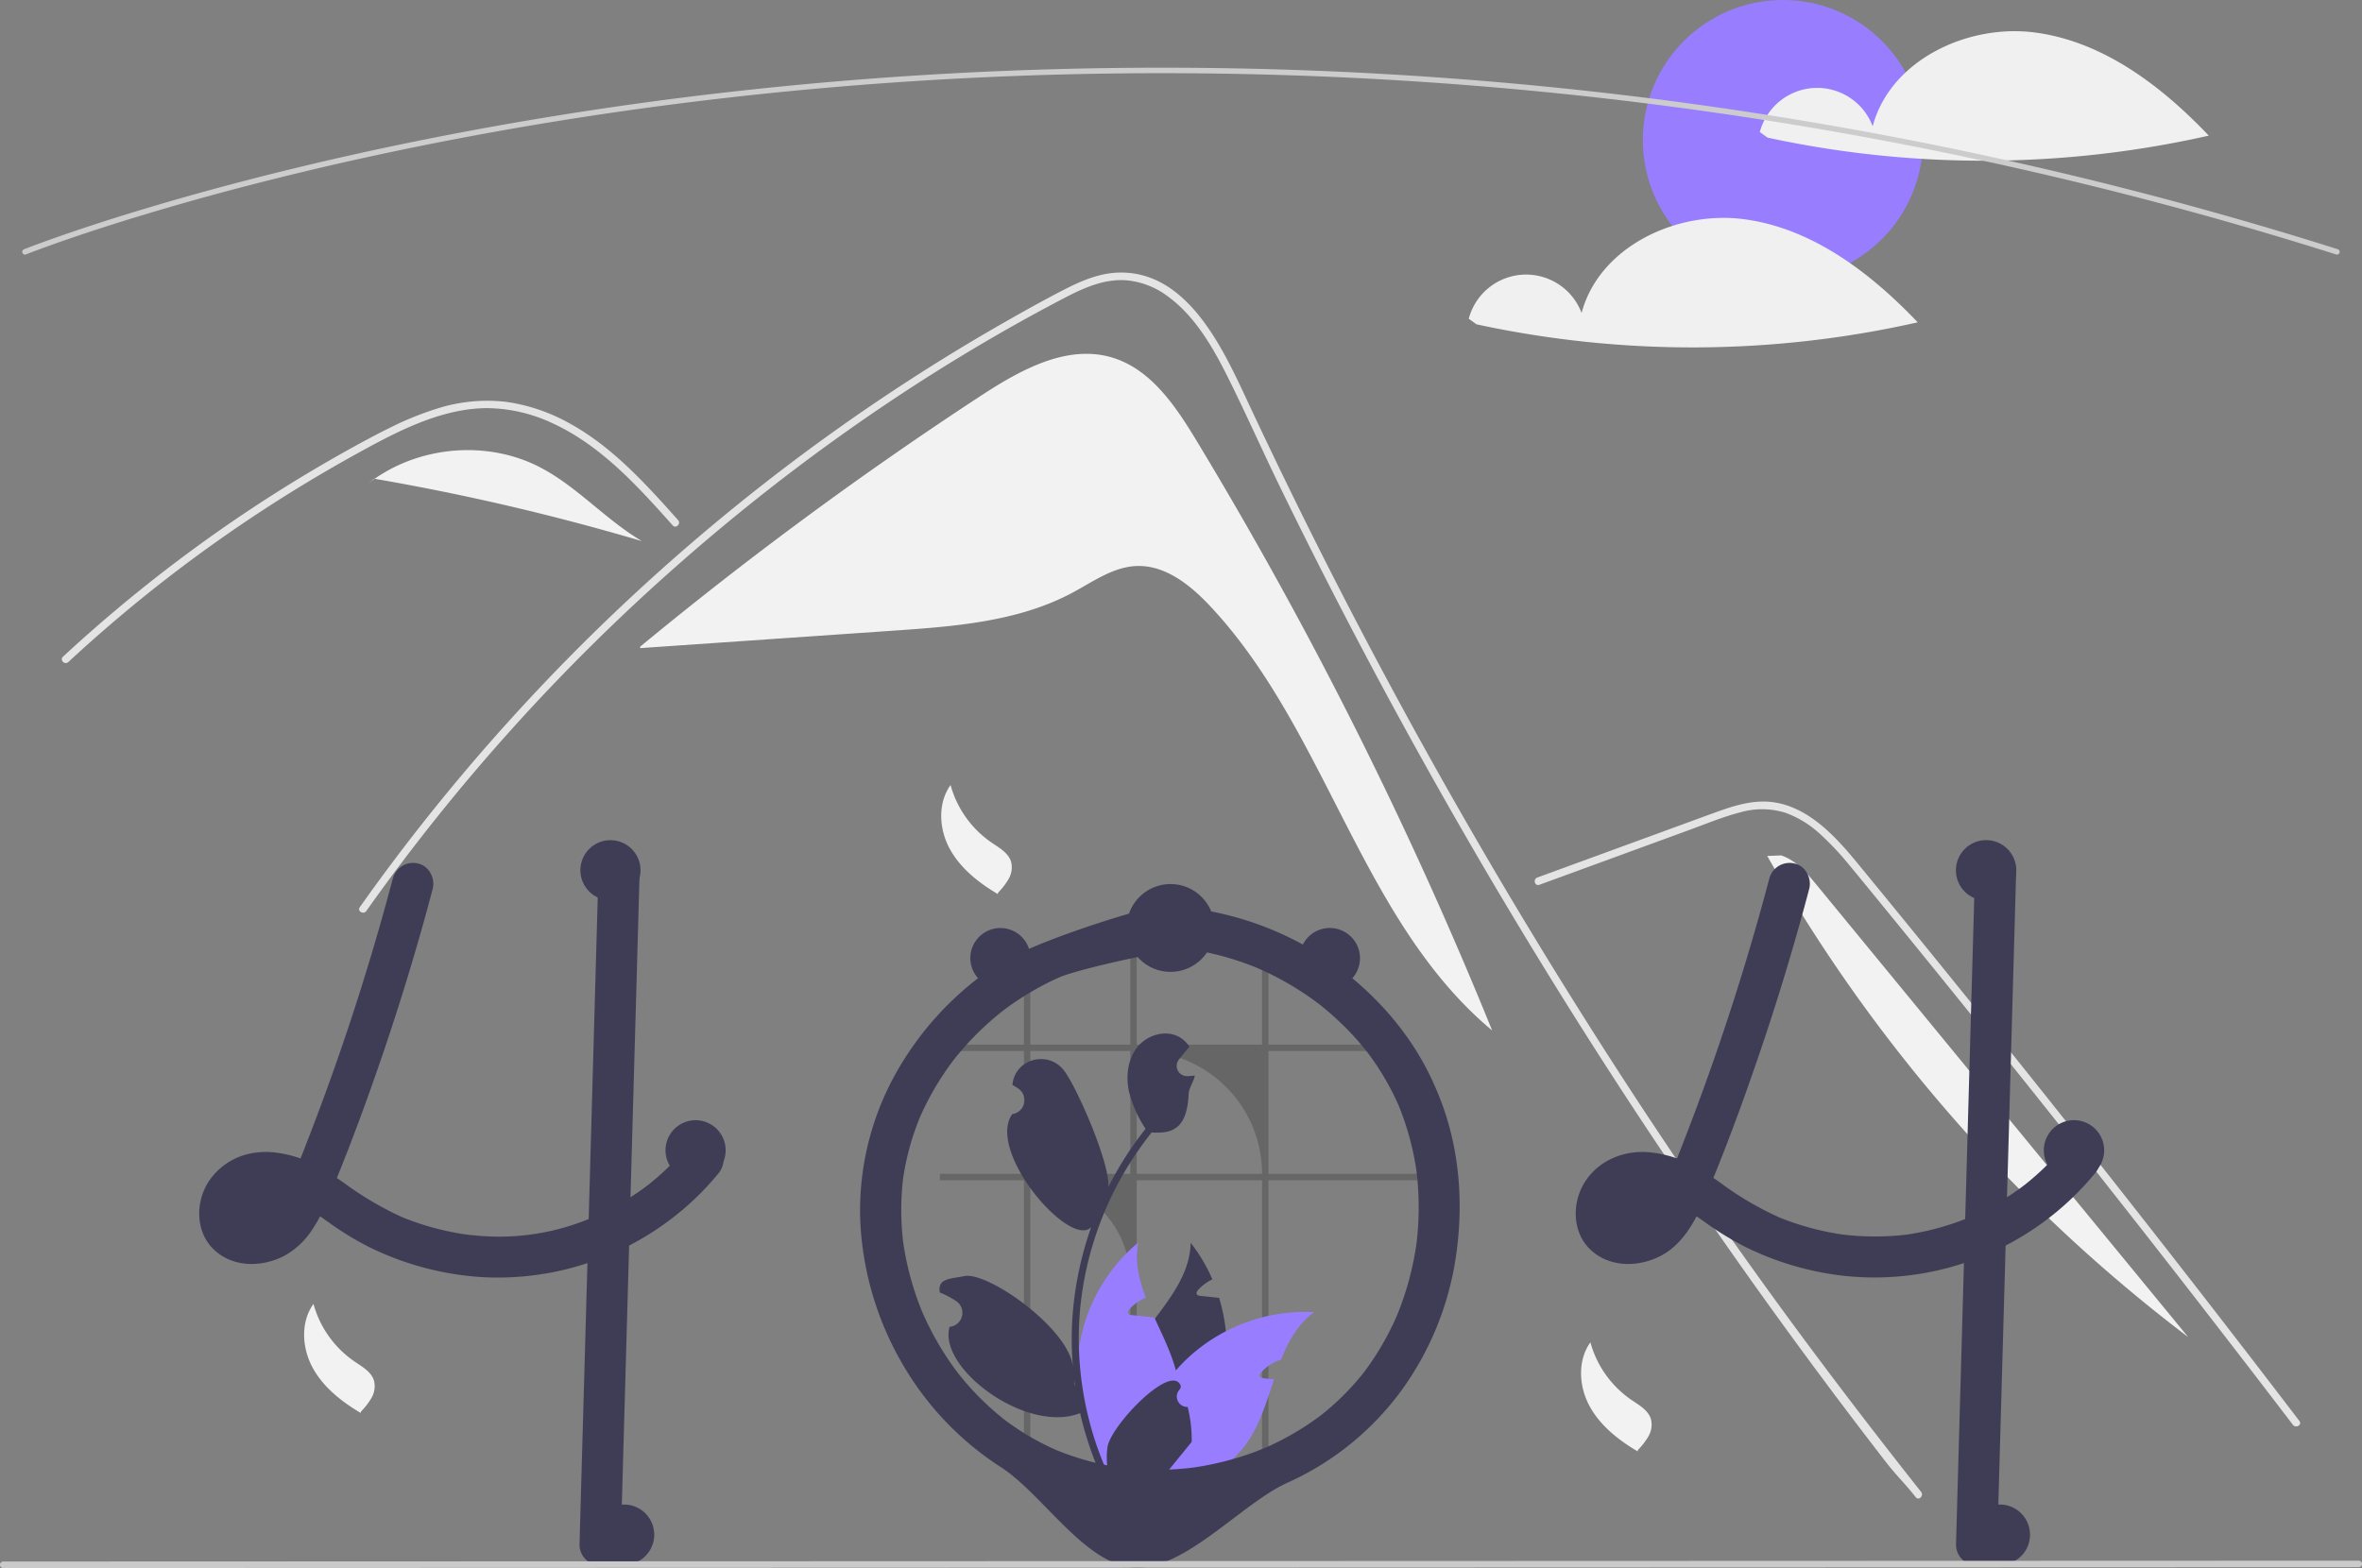 <svg xmlns="http://www.w3.org/2000/svg" width="860.131" height="571.148" data-name="Layer 1"><rect width="100%" height="100%" fill="#808080" stroke="none"/><path fill="#f2f2f2" d="M435.735 160.527c-7.669-12.684-16.757-26.228-30.99-30.37-16.481-4.796-33.412 4.732-47.774 14.135a1392 1392 0 0 0-123.893 91.283l.043.493 92.451-6.376c22.265-1.535 45.296-3.283 64.972-13.816 7.467-3.996 14.745-9.335 23.206-9.707 10.511-.463 19.677 6.879 26.88 14.549 42.607 45.37 54.937 114.754 102.738 154.616a1517 1517 0 0 0-107.633-214.807"/><path fill="#e4e4e4" d="M697.636 545.355c-4.711-5.95-6.637-7.343-11.284-13.347q-56.765-73.417-106.708-151.793-33.924-53.23-64.483-108.504-14.549-26.278-28.3-52.969-10.67-20.695-20.864-41.638a842 842 0 0 1-5.711-12.009c-4.428-9.442-8.774-18.93-13.44-28.244-5.317-10.616-11.789-21.745-21.552-28.877a29.4 29.4 0 0 0-15.319-5.895c-7.948-.513-15.282 2.769-22.176 6.353-50.438 26.301-97.659 59.276-140.37 96.798A730.8 730.8 0 0 0 133.39 331.82c-1.009 1.44-3.393.064-2.375-1.384q6.01-8.498 12.257-16.813a734.8 734.8 0 0 1 187.6-174.986q18.248-11.825 37.182-22.542c6.362-3.603 12.752-7.16 19.251-10.497 6.372-3.272 13.137-6.215 20.416-6.325 24.77-.385 37.595 27.667 46.405 46.542q4.153 8.911 8.406 17.767 16.075 33.62 33.388 66.628 10.684 20.379 21.837 40.52 34.707 62.717 73.778 122.896c34.506 53.143 68.737 100.089 108.046 149.785 1.082 1.375-.852 3.337-1.944 1.943M244.982 191.378c-1.44-1.604-2.87-3.209-4.318-4.813-11.422-12.632-23.679-25.118-39.364-32.36a57.1 57.1 0 0 0-23.927-5.547c-8.562.028-16.932 2.274-24.843 5.418-3.74 1.494-7.399 3.19-11.001 4.996-4.116 2.072-8.16 4.281-12.183 6.51q-11.332 6.27-22.369 13.09-21.96 13.572-42.545 29.216-10.671 8.113-20.902 16.758-9.516 8.03-18.646 16.492c-1.302 1.201-3.245-.742-1.944-1.943a441 441 0 0 1 4.85-4.446q6.875-6.216 13.971-12.193 12.94-10.918 26.549-20.993 21.162-15.676 43.782-29.226 11.304-6.765 22.919-12.962a199 199 0 0 1 7.095-3.621 113 113 0 0 1 16.868-6.867 60 60 0 0 1 25.476-2.502 66.3 66.3 0 0 1 23.505 8.131c15.401 8.608 27.346 21.92 38.97 34.91 1.174 1.32-.76 3.272-1.943 1.952"/><path fill="#e4e4e4" d="m560.542 322.285 36.905-13.498 18.323-6.702c5.968-2.183 11.921-4.667 18.09-6.23a28.54 28.54 0 0 1 16.374.208 37.7 37.7 0 0 1 12.77 7.917 104 104 0 0 1 10.475 11.186c3.99 4.795 7.92 9.64 11.868 14.467q24.442 29.891 48.563 60.042 24.121 30.15 47.92 60.556 23.857 30.48 47.386 61.216 2.882 3.765 5.76 7.534c1.059 1.388 3.449.02 2.374-1.388q-23.702-31.045-47.735-61.835-24.092-30.864-48.516-61.466-24.425-30.601-49.179-60.937-6.167-7.558-12.354-15.099c-3.48-4.24-6.92-8.527-10.737-12.474-7.005-7.245-15.757-13.648-26.234-13.822-6.16-.102-12.121 1.853-17.844 3.923-6.17 2.232-12.325 4.506-18.486 6.76l-37.163 13.592-9.29 3.398c-1.65.603-.937 3.262.73 2.652"/><path fill="#f2f2f2" d="M196.443 170.1c-18.754-9.639-42.771-7.75-60.005 4.291a856 856 0 0 1 97.37 22.726c-13.282-7.784-23.672-19.98-37.365-27.017M136.253 174.358l-3.61 2.935a53 53 0 0 1 3.795-2.902q-.093-.016-.185-.033M661.615 322.42c-3.633-4.422-7.56-9.052-12.994-10.849l-5.073.2a575.4 575.4 0 0 0 153.267 175.221zM346.15 285.94a37.48 37.48 0 0 0 14.93 20.96c2.82 1.92 6.157 3.761 7.122 7.034a8.38 8.38 0 0 1-.873 6.15 25 25 0 0 1-3.862 5.041l-.136.512c-6.999-4.147-13.657-9.393-17.523-16.551s-4.405-16.539.342-23.146M579.15 488.94a37.48 37.48 0 0 0 14.93 20.96c2.82 1.92 6.157 3.761 7.122 7.034a8.38 8.38 0 0 1-.873 6.15 25 25 0 0 1-3.862 5.041l-.136.512c-6.999-4.147-13.657-9.393-17.523-16.551s-4.405-16.539.342-23.146M114.15 474.94a37.48 37.48 0 0 0 14.93 20.96c2.82 1.92 6.157 3.761 7.122 7.034a8.38 8.38 0 0 1-.873 6.15 25 25 0 0 1-3.862 5.041l-.136.512c-6.999-4.147-13.657-9.393-17.523-16.551s-4.405-16.539.342-23.146"/><circle cx="649.249" cy="51" r="51" fill="#997dff"/><path fill="#f0f0f0" d="M741.284 11.87c-24.717-3.34-52.935 10.02-59.341 34.124a21.597 21.597 0 0 0-41.094 2.109l2.83 2.026a372.3 372.3 0 0 0 160.659-.726C787.145 31.334 766 15.21 741.284 11.87M635.284 79.87c-24.717-3.34-52.935 10.02-59.341 34.124a21.597 21.597 0 0 0-41.094 2.109l2.83 2.026a372.3 372.3 0 0 0 160.659-.726C681.145 99.334 660 83.21 635.284 79.87"/><path fill="#ccc" d="M851.011 92.728a1 1 0 0 1-.302-.047C586.303 9.063 353.265 19.998 204.33 43.895a1294 1294 0 0 0-60.403 11.161 1196 1196 0 0 0-15.597 3.378 1023 1023 0 0 0-18.532 4.306q-3.873.917-7.595 1.849a972 972 0 0 0-11.66 2.957 930 930 0 0 0-13.797 3.671l-.051.015v.001a926 926 0 0 0-15.323 4.325c-2.698.78-5.304 1.548-7.8 2.307-.278.077-.525.151-.776.227l-.536.164q-.464.142-.924.275l-.02.006h.001l-.811.253c-.968.293-1.912.579-2.841.864C23.119 87.22 9.626 92.604 9.493 92.656a1 1 0 1 1-.744-1.856c.134-.053 13.693-5.463 38.327-13.058q1.397-.427 2.85-.866l.754-.235q.038-.014.078-.025.456-.132.92-.273l.536-.164c.268-.08.532-.16.802-.235a594 594 0 0 1 7.797-2.307 932 932 0 0 1 15.334-4.328q.025-.009.05-.014v-.001a941 941 0 0 1 13.844-3.685 994 994 0 0 1 11.68-2.962q3.738-.93 7.61-1.852a1026 1026 0 0 1 18.563-4.313c5.299-1.183 10.555-2.322 15.622-3.383a1295 1295 0 0 1 60.497-11.178c149.149-23.932 382.52-34.884 647.299 48.854a1 1 0 0 1-.3 1.953"/><path fill="#3f3d56" d="M262.989 419.84a6.7 6.7 0 0 0-1.7-2.67 6.4 6.4 0 0 0-.92-.71c-2.61-1.74-6.51-2.13-8.99 0a6 6 0 0 0-.69.71q-1.11 1.365-2.28 2.67a88 88 0 0 1-3.96 4.24c-.39.38-.78.77-1.18 1.15-.23.23-.46.45-.69.67-.88.84-1.78 1.65-2.69 2.45-.48.43-.96.85-1.45 1.26-.73.61-1.46 1.22-2.2 1.81-.07.05-.14.1-.21.16-.02.01-.03.03-.05.04-.01 0-.02 0-.03.02a.2.2 0 0 0-.07.05c-.22.15-.37.25-.48.34.04-.02.08-.05.12-.07-.18.14-.37.28-.55.42a93 93 0 0 1-5.37 3.69 99 99 0 0 1-14.22 7.55c-.33.13-.67.27-1.01.4a86 86 0 0 1-40.85 6.02q-2.13-.165-4.26-.45c-1.64-.24-3.27-.53-4.89-.86a98 98 0 0 1-18.02-5.44 118.7 118.7 0 0 1-20.66-12.12c-1-.71-2.01-1.42-3.02-2.11 1.15-2.82 2.28-5.64 3.38-8.48.55-1.37 1.08-2.74 1.6-4.12 4.09-10.63 7.93-21.36 11.61-32.13q5.58-16.365 10.53-32.92.51-1.68.99-3.36 2.595-8.745 4.98-17.53c.15-.57.31-1.13.45-1.7q.69-2.52 1.35-5.04c1-3.79-1.26-8.32-5.24-9.23a7.634 7.634 0 0 0-9.22 5.24c-.43 1.62-.86 3.23-1.3 4.85q-3.165 11.745-6.66 23.41l-1.02 3.36q-7.71 25.41-16.93 50.31-1.11 3.015-2.25 6.01c-.37.98-.74 1.96-1.12 2.94-.73 1.93-1.48 3.86-2.23 5.79-.43 1.13-.87 2.26-1.31 3.38-.29.71-.57 1.42-.85 2.12a41.8 41.8 0 0 0-8.81-2.12l-.48-.06a27.4 27.4 0 0 0-7.01.06 23.91 23.91 0 0 0-17.24 10.66c-4.77 7.51-4.71 18.25 1.98 24.63 6.89 6.57 17.32 6.52 25.43 2.41a28.35 28.35 0 0 0 10.52-9.86 51 51 0 0 0 2.74-4.65c.21.14.42.28.63.43.8.56 1.6 1.13 2.39 1.69a112 112 0 0 0 14.51 8.91 108.4 108.4 0 0 0 34.62 10.47c.27.03.53.07.8.1 1.33.17 2.67.3 4.01.41a103.8 103.8 0 0 0 55.58-11.36q2.175-1.125 4.31-2.36 3.315-1.92 6.48-4.08c1.15-.78 2.27-1.57 3.38-2.4a101 101 0 0 0 13.51-11.95q2.355-2.475 4.51-5.11a8.06 8.06 0 0 0 2.2-5.3 7.6 7.6 0 0 0-.5-2.64m-165.59 23.82c.21-.15.42-.31.62-.47-.06.15-.35.32-.62.47m3.21-3.23c-.23.26-.44.52-.67.78a23 23 0 0 1-2.25 2.2c-.11.1-.23.2-.35.29a.01.01 0 0 0-.01.01 4 4 0 0 0-.42.22q-.645.39-1.32.72a17 17 0 0 1-2.71.75 17 17 0 0 1-2.13.02h-.02a15 15 0 0 1-1.45-.4c-.24-.12-.47-.26-.7-.4-.09-.08-.17-.16-.22-.21a2.4 2.4 0 0 1-.27-.29.01.01 0 0 0-.01-.01c-.11-.2-.23-.4-.34-.6a.03.03 0 0 1-.01-.02c-.08-.25-.15-.51-.21-.77a13 13 0 0 1 .01-1.37 13.5 13.5 0 0 1 .54-1.88 11 11 0 0 1 .69-1.26c.02-.04.12-.2.23-.38.01-.01.01-.01.01-.02.15-.17.3-.35.46-.51.27-.3.56-.56.85-.83a18 18 0 0 1 1.75-1.01 19.5 19.5 0 0 1 2.93-.79 25 25 0 0 1 4.41.04 30 30 0 0 1 4.1 1.01 37 37 0 0 1-2.77 4.54c-.04.06-.08.12-.12.17m-11.12-3.29a2.2 2.2 0 0 1-.31.39 1.4 1.4 0 0 1 .31-.39"/><path fill="#3f3d56" d="m232.929 317.71-.27 9.42q-.285 10.455-.59 20.92-.315 11.775-.66 23.54-.165 6.075-.34 12.15-.465 16.365-.92 32.72c-.03 1.13-.07 2.25-.1 3.38l-.45 16.23q-.255 8.805-.5 17.61-.18 6.6-.37 13.21l-2.7 95.79a7.65 7.65 0 0 1-7.5 7.5 7.56 7.56 0 0 1-7.5-7.5q.75-26.94 1.52-53.88.675-24.36 1.37-48.72l.45-16.06q.345-12.09.68-24.18c.03-1.13.07-2.25.1-3.38.02-.99.05-1.97.08-2.96l1.32-46.96q.27-9.24.52-18.49l.6-21.08c.09-3.09.17-6.17.26-9.26a7.65 7.65 0 0 1 7.5-7.5 7.56 7.56 0 0 1 7.5 7.5M644.357 319.791a893 893 0 0 1-28.161 87.941c-3.007 7.947-6.083 15.877-9.372 23.712l.756-1.791a54.6 54.6 0 0 1-5.59 10.612q-.229.32-.466.636 1.166-1.49.443-.589c-.254.3-.505.602-.768.895a24 24 0 0 1-2.249 2.204q-.301.257-.612.504l.938-.73c-.109.258-.873.598-1.11.744a18 18 0 0 1-2.405 1.218l1.791-.756a19 19 0 0 1-4.23 1.16l1.993-.267a17 17 0 0 1-4.298.046l1.994.268a14 14 0 0 1-3.405-.917l1.791.756a12 12 0 0 1-1.678-.896c-.272-.177-1.106-.809-.015.024 1.133.866.145.075-.088-.155-.194-.192-.37-.4-.56-.595-.882-.905.997 1.556.397.498a18 18 0 0 1-.878-1.637l.756 1.792a12 12 0 0 1-.728-2.651l.268 1.993a13.7 13.7 0 0 1-.003-3.404l-.268 1.993a16 16 0 0 1 .995-3.68l-.756 1.792a17 17 0 0 1 1.178-2.299 6.7 6.7 0 0 1 .728-1.071c.05.016-1.268 1.513-.57.757.184-.198.355-.406.54-.602.296-.314.613-.6.925-.898 1.045-.994-1.461.966-.256.18a19 19 0 0 1 2.75-1.5l-1.792.756a20.3 20.3 0 0 1 4.995-1.34l-1.994.268a25.6 25.6 0 0 1 6.46.076l-1.993-.267a33.2 33.2 0 0 1 7.892 2.22l-1.792-.757c5.39 2.314 10.163 5.75 14.928 9.118a112 112 0 0 0 14.506 8.907 108.4 108.4 0 0 0 34.622 10.474 103.93 103.93 0 0 0 92.586-36.752 8.08 8.08 0 0 0 2.197-5.304 7.63 7.63 0 0 0-2.197-5.303c-2.752-2.526-7.95-3.239-10.607 0a96 96 0 0 1-8.106 8.727q-2.018 1.914-4.143 3.71-1.213 1.026-2.46 2.011c-.394.31-1.62 1.138.263-.197-.432.306-.845.64-1.27.954a99.3 99.3 0 0 1-20.333 11.565l1.792-.756a96.8 96.8 0 0 1-24.172 6.623l1.994-.268a97.6 97.6 0 0 1-25.753-.038l1.993.268a99.8 99.8 0 0 1-24.857-6.77l1.792.755a116 116 0 0 1-21.736-12.59 87 87 0 0 0-11.113-6.995 42.8 42.8 0 0 0-14.438-4.388c-9.44-1.111-19.057 2.565-24.247 10.72-4.775 7.505-4.714 18.244 1.974 24.625 6.888 6.573 17.319 6.517 25.436 2.406 7.817-3.96 12.513-12.186 15.815-19.942 7.43-17.455 14.01-35.314 20.14-53.263q9.096-26.637 16.498-53.813.917-3.366 1.807-6.74c1.001-3.788-1.261-8.32-5.238-9.225a7.633 7.633 0 0 0-9.226 5.238"/><path fill="#3f3d56" d="m719.19 317.71-2.7 95.793-2.686 95.294-1.518 53.883a7.565 7.565 0 0 0 7.5 7.5 7.65 7.65 0 0 0 7.5-7.5l2.7-95.793 2.685-95.294 1.518-53.883a7.565 7.565 0 0 0-7.5-7.5 7.65 7.65 0 0 0-7.5 7.5"/><path d="M459.591 535.935h2.33V429.893h54.328v-2.322H461.92v-44.745h41.956q-.923-1.173-1.899-2.317H461.92v-29.553a65 65 0 0 0-2.329-.943v30.496H413.94v-37.865c-.782.036-1.552.09-2.329.155v37.71h-36.42v-28.25a55 55 0 0 0-2.317 1.092v27.158h-30.615v2.317h30.615v44.744h-30.615v2.323h30.615v106.042h2.317V429.893a36.413 36.413 0 0 1 36.42 36.42v69.622h2.33V429.893h45.651Zm-84.4-108.364v-44.745h36.42v44.745Zm38.748 0v-44.745h.914a44.74 44.74 0 0 1 44.738 44.745Z" opacity=".2"/><path fill="#3f3d56" d="M445.369 504.14a63.06 63.06 0 0 1-20.05 33.7c-.74.64-1.48 1.26-2.25 1.87q-2.805.255-5.57.52c-1.53.14-3.04.29-4.54.43l-.27.03-.19-1.64-.76-6.64a37.62 37.62 0 0 1-3.3-32.44c2.64-7.12 7.42-13.41 12.12-19.65 6.49-8.62 12.8-17.14 13.03-27.65a60.5 60.5 0 0 1 7.9 13.33 16.4 16.4 0 0 0-5.12 3.77c-.41.45-.82 1.08-.54 1.62.24.46.84.57 1.36.63l3.76.39c1 .11 2 .21 3 .32a64 64 0 0 1 2.45 12.18 61.2 61.2 0 0 1-1.03 19.23"/><path fill="#997dff" d="M478.569 477.93c-5.9 4.29-9.35 10.46-12.03 17.26a16.6 16.6 0 0 0-7.17 4.58c-.41.45-.82 1.08-.54 1.62.24.46.84.57 1.36.63l3.76.39c-2.68 8.04-5.14 16.36-9.88 23.15a37 37 0 0 1-12.03 10.91 39 39 0 0 1-4.02 1.99q-7.62.585-14.95 1.25-2.805.255-5.57.52c-1.53.14-3.04.29-4.54.43q-.015-.825 0-1.65a63.3 63.3 0 0 1 15.25-39.86c.45-.52.91-1.03 1.38-1.54a61.8 61.8 0 0 1 16.81-12.7 62.65 62.65 0 0 1 32.17-6.98"/><path fill="#997dff" d="m419.229 535.1-1.15 3.4-.58 1.73c-1.53.14-3.04.29-4.54.43l-.27.03-4.96.51c-.43-.5-.86-1.01-1.28-1.53a62.03 62.03 0 0 1 8.07-87.11c-1.32 6.91.22 13.53 2.75 20.1-.27.11-.53.22-.78.34a16.4 16.4 0 0 0-5.12 3.77c-.41.45-.82 1.08-.54 1.62.24.46.84.57 1.36.63l3.76.39c1 .11 2 .21 3 .32l1.41.15c.07.15.13.29.2.44 2.85 6.18 5.92 12.39 7.65 18.83a44 44 0 0 1 1.02 4.91 37.6 37.6 0 0 1-10 31.04"/><path fill="#3f3d56" d="M519.887 390.06c-8.609-16.792-21.946-30.92-37.632-41.303a114.24 114.24 0 0 0-52.563-18.38q-3.69-.335-7.399-.393c-2.921-.043-46.866 12.632-61.587 22.982a114.3 114.3 0 0 0-35.333 39.527 102.5 102.5 0 0 0-12.126 51.634 113.56 113.56 0 0 0 14.703 51.476 110.5 110.5 0 0 0 36.444 38.745c15.338 9.787 30.745 35.736 48.855 36.652 18.246.923 39.054-23.555 55.695-30.987a104.4 104.4 0 0 0 41.725-34.005 110.25 110.25 0 0 0 19.6-48.948c2.573-18.083 1.374-36.733-4.802-54.016a112 112 0 0 0-5.58-12.983c-1.78-3.506-6.996-4.796-10.261-2.691a7.68 7.68 0 0 0-2.691 10.261q1.568 3.088 2.915 6.278l-.756-1.792a101.2 101.2 0 0 1 6.877 25.539l-.268-1.994a109.2 109.2 0 0 1-.066 28.682l.267-1.994a109.7 109.7 0 0 1-7.554 27.675l.756-1.792a104 104 0 0 1-6.672 13.098q-1.923 3.186-4.08 6.222c-.632.888-1.283 1.761-1.94 2.631-.855 1.136 1.168-1.483.283-.37q-.224.285-.452.57-.681.852-1.382 1.688a93.6 93.6 0 0 1-10.176 10.383q-1.366 1.193-2.778 2.331c-.469.379-.932.773-1.42 1.125.018-.013 1.579-1.2.655-.51q-.434.325-.87.651-2.91 2.156-5.974 4.092a103.5 103.5 0 0 1-14.756 7.713l1.792-.756a109.2 109.2 0 0 1-27.597 7.552l1.994-.268a108.2 108.2 0 0 1-28.589.05l1.994.268a99.8 99.8 0 0 1-25.096-6.784l1.792.756a93.6 93.6 0 0 1-13.416-6.991q-3.174-2-6.184-4.248-.428-.321-.855-.645c-.915-.691.658.51.67.518a19 19 0 0 1-1.534-1.225q-1.454-1.184-2.862-2.422a102 102 0 0 1-10.493-10.71q-1.213-1.433-2.374-2.91c-.335-.426-.946-1.29.404.53-.177-.24-.362-.475-.541-.713q-.647-.858-1.276-1.728-2.203-3.048-4.188-6.246a109 109 0 0 1-7.805-15.108l.756 1.791a106.6 106.6 0 0 1-7.34-26.837l.267 1.994a97.9 97.9 0 0 1-.048-25.636l-.268 1.994a94.7 94.7 0 0 1 6.595-23.959l-.757 1.792a101.6 101.6 0 0 1 7.196-13.857q2.065-3.323 4.377-6.484.526-.719 1.063-1.428c.324-.428 1.215-1.494-.306.388.15-.184.293-.374.44-.56q1.269-1.608 2.6-3.165a107.4 107.4 0 0 1 10.883-11.02q1.474-1.293 2.994-2.53.691-.562 1.391-1.113c.187-.147.376-.29.562-.438-1.998 1.59-.555.432-.102.092q3.134-2.348 6.436-4.46a103.6 103.6 0 0 1 15.386-8.109l-1.791.756c7.76-3.258 42.14-10.949 48.394-10.11l-1.994-.267a106.2 106.2 0 0 1 26.72 7.382l-1.792-.756a110 110 0 0 1 12.6 6.33q3.044 1.783 5.968 3.762 1.383.936 2.738 1.915.677.489 1.346.989.371.278.741.558c1.04.779-1.431-1.129-.342-.267a111 111 0 0 1 10.368 9.253q2.401 2.445 4.637 5.045 1.147 1.335 2.246 2.708c.365.455 1.605 2.1.085.084.372.493.747.983 1.114 1.48a98 98 0 0 1 8.392 13.537c1.793 3.498 6.987 4.802 10.261 2.691a7.677 7.677 0 0 0 2.69-10.261"/><path fill="#3f3d56" d="M432.497 512.456a3.78 3.78 0 0 1-2.74-6.552l.26-1.03-.103-.247c-3.48-8.297-25.685 14.834-26.645 22.632a30 30 0 0 0 .527 10.328 120.4 120.4 0 0 1-10.952-50.003 116 116 0 0 1 .72-12.963q.598-5.293 1.658-10.51a121.8 121.8 0 0 1 24.151-51.617c6.874.383 12.898-.664 13.48-13.986.103-2.37 1.86-4.421 2.248-6.756a31 31 0 0 1-1.98.183l-.623.032-.077.004a3.745 3.745 0 0 1-3.076-6.101l.85-1.046c.43-.538.872-1.065 1.302-1.603a2 2 0 0 0 .14-.161c.495-.613.99-1.216 1.485-1.829a10.8 10.8 0 0 0-3.55-3.432c-4.96-2.904-11.802-.893-15.384 3.593-3.593 4.486-4.271 10.78-3.023 16.385a43.4 43.4 0 0 0 6.003 13.383c-.27.344-.549.677-.818 1.022a122.6 122.6 0 0 0-12.793 20.268c1.016-7.939-11.412-36.608-16.218-42.68-5.773-7.295-17.611-4.112-18.628 5.135l-.03.268q1.072.604 2.097 1.283a5.127 5.127 0 0 1-2.067 9.33l-.104.016c-9.556 13.644 21.077 49.155 28.745 41.182a125 125 0 0 0-6.735 31.692 118.7 118.7 0 0 0 .086 19.16l-.032-.226c-1.704-13.882-30.931-34.522-39.466-32.803-4.917.99-9.76.765-9.013 5.725l.036.237a34 34 0 0 1 3.862 1.861q1.07.605 2.096 1.283a5.127 5.127 0 0 1-2.067 9.33l-.104.016-.215.033c-4.35 14.966 27.907 39.12 47.517 31.434h.011a125 125 0 0 0 8.402 24.528h30.015c.107-.333.204-.678.301-1.011a34 34 0 0 1-8.305-.495c2.227-2.732 4.454-5.486 6.68-8.219a2 2 0 0 0 .14-.161c1.13-1.399 2.27-2.787 3.4-4.185v-.002a50 50 0 0 0-1.463-12.725Zm-34.37-67.613.015-.022-.016.043Zm-6.65 59.932-.257-.58c.01-.42.01-.84 0-1.27 0-.119-.022-.237-.022-.355.097.742.183 1.484.29 2.227Z"/><circle cx="95.249" cy="439" r="11" fill="#3f3d56"/><circle cx="227.249" cy="559" r="11" fill="#3f3d56"/><circle cx="728.249" cy="559" r="11" fill="#3f3d56"/><circle cx="755.249" cy="419" r="11" fill="#3f3d56"/><circle cx="723.249" cy="317" r="11" fill="#3f3d56"/><path fill="#3f3d56" d="M264.249 419a10.949 10.949 0 1 1-.21-2.16 11 11 0 0 1 .21 2.16"/><circle cx="484.249" cy="349" r="11" fill="#3f3d56"/><path fill="#3f3d56" d="M375.249 349a10.949 10.949 0 1 1-.21-2.16 11 11 0 0 1 .21 2.16M233.249 317a10.949 10.949 0 1 1-.21-2.16 11 11 0 0 1 .21 2.16"/><circle cx="599.249" cy="443" r="11" fill="#3f3d56"/><circle cx="426.249" cy="338" r="16" fill="#3f3d56"/><path fill="#cacaca" d="m858.94 570.84-857.75.308a1.19 1.19 0 1 1 0-2.381l857.75-.308a1.19 1.19 0 0 1 0 2.382"/></svg>